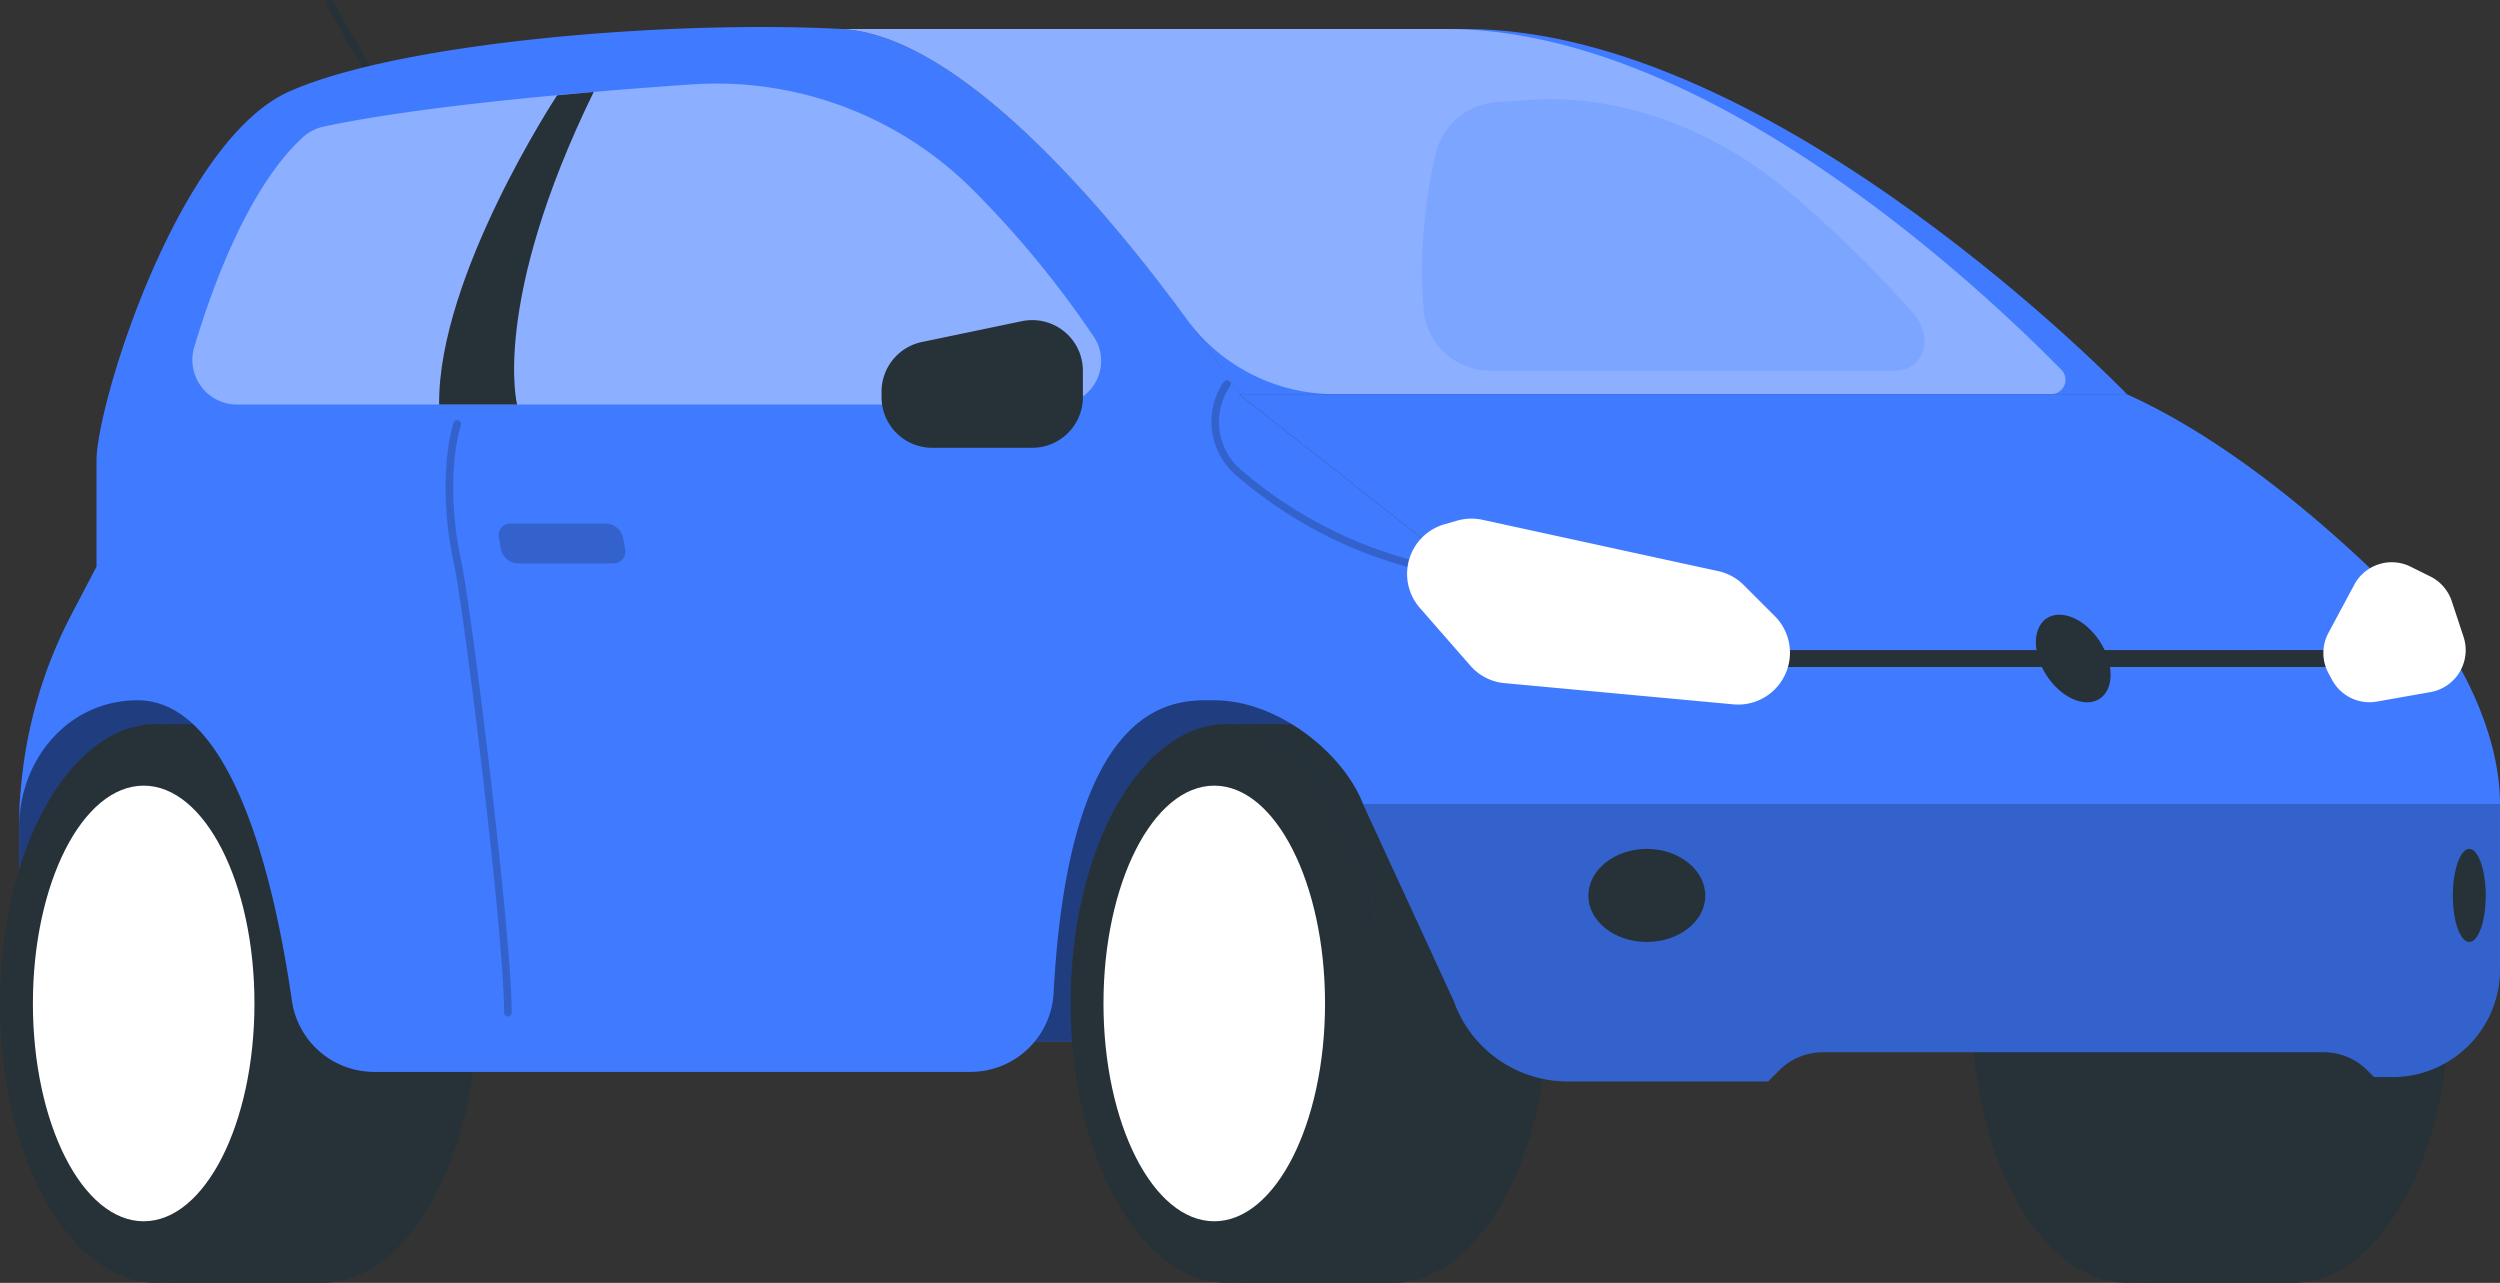 <svg xmlns="http://www.w3.org/2000/svg" viewBox="0 0 320.69 164.56"><rect x="0" y="0" width="320.69" height="164.56" fill="#333333" stroke="none"/><defs><style>.cls-1,.cls-7{fill:#407bff;}.cls-2{opacity:0.5;}.cls-3{fill:#263238;}.cls-4,.cls-6{fill:#fff;}.cls-5,.cls-7{opacity:0.2;}.cls-6{opacity:0.4;}</style></defs><g id="Capa_2" data-name="Capa 2"><g id="Car"><path class="cls-1" d="M2.47,133.61H176.41V79.39H23.08L8.77,91a17.08,17.08,0,0,0-6.3,13.24Z"/><path class="cls-2" d="M2.47,133.61H176.41V79.39H23.08L8.77,91a17.08,17.08,0,0,0-6.3,13.24Z"/><path class="cls-3" d="M177.41,128.72c0-19.79-9-35.83-20-35.83h21.26c11.07,0,20,16,20,35.83s-9,35.84-20,35.84H157.37C168.44,164.56,177.41,148.51,177.41,128.72Z"/><ellipse class="cls-3" cx="157.37" cy="128.72" rx="20.04" ry="35.83"/><ellipse class="cls-4" cx="155.76" cy="128.72" rx="14.21" ry="27.94"/><path class="cls-3" d="M292.93,128.72c0-19.79-9-35.83-20-35.83h21.26c11.07,0,20,16,20,35.83s-9,35.84-20,35.84H272.89C284,164.56,292.93,148.51,292.93,128.72Z"/><ellipse class="cls-3" cx="272.89" cy="128.72" rx="20.04" ry="35.83"/><path class="cls-3" d="M40.08,128.72c0-19.79-9-35.83-20-35.83H41.3c11.07,0,20,16,20,35.83s-9,35.84-20,35.84H20C31.11,164.56,40.08,148.51,40.08,128.72Z"/><ellipse class="cls-3" cx="20.04" cy="128.72" rx="20.04" ry="35.83"/><ellipse class="cls-4" cx="18.43" cy="128.72" rx="14.21" ry="27.94"/><path class="cls-1" d="M201.1,138.72h25.7l1.44-1.43a7.91,7.91,0,0,1,5.59-2.32h64.25a7.91,7.91,0,0,1,5.59,2.32l.87.87h2.35a13.8,13.8,0,0,0,13.8-13.8V103.17H174.86l11.62,25.22A15.51,15.51,0,0,0,201.1,138.72Z"/><path class="cls-5" d="M201.1,138.72h25.7l1.44-1.43a7.91,7.91,0,0,1,5.59-2.32h64.25a7.91,7.91,0,0,1,5.59,2.32l.87.87h2.35a13.8,13.8,0,0,0,13.8-13.8V103.17H174.86l11.62,25.22A15.51,15.51,0,0,0,201.1,138.72Z"/><path class="cls-3" d="M49.3,13a.48.48,0,0,0,.26-.07.5.5,0,0,0,.18-.68l-7-12a.51.51,0,0,0-.69-.18.49.49,0,0,0-.18.68l7,12A.5.5,0,0,0,49.3,13Z"/><path class="cls-1" d="M12.38,72.69V59.06c0-7.17,10.42-41,24.76-47.34s49-9.16,70.83-8,51,46.84,51,46.84l-3.17,39.27c-4.43,0-18.57-1.33-20.65,37.53a10.68,10.68,0,0,1-10.65,10.14H48a10.66,10.66,0,0,1-10.56-9.16c-2-13.85-7.22-38.51-19.8-38.51-8.84,0-15.17,7.56-15.17,16.23h0A58.77,58.77,0,0,1,9.22,78.72Z"/><path class="cls-1" d="M188,3.72c39.78,0,84.83,46.84,84.83,46.84H158.93S129.8,4.89,108,3.72Z"/><path class="cls-6" d="M185.53,3.72C219,3.72,254.17,37,264.42,47.43a1.84,1.84,0,0,1-1.31,3.13H171.25a23.53,23.53,0,0,1-19-9.58C142.41,27.52,123.37,4.55,108,3.72Z"/><path class="cls-1" d="M158.93,50.56,201,83.75l113.19-.36s6.5,9.44,6.5,19.78H174.86c-2.39-6.34-10.76-13.34-19.1-13.34C155.76,78.06,158.93,50.56,158.93,50.56Z"/><path class="cls-5" d="M186.46,74a.5.5,0,0,0,.08-1,55.33,55.33,0,0,1-27.3-12.7,8.06,8.06,0,0,1-1.45-10.74.51.51,0,0,0-.13-.69.5.5,0,0,0-.7.13A9.07,9.07,0,0,0,158.59,61,56.39,56.39,0,0,0,186.38,74Z"/><path class="cls-1" d="M314.19,83.39S294.3,60.22,272.8,50.56H158.93L201,83.75Z"/><rect class="cls-3" x="226.14" y="83.39" width="74.67" height="2.17" transform="translate(526.94 168.95) rotate(-180)"/><path class="cls-4" d="M227.68,79.05l-4-4a6.64,6.64,0,0,0-3.28-1.79l-30.22-6.58a6.71,6.71,0,0,0-3.21.09l-1.61.46A6.63,6.63,0,0,0,182.15,78l6.49,7.42A6.57,6.57,0,0,0,193,87.63l29.34,2.72a6.63,6.63,0,0,0,5.3-1.9h0A6.64,6.64,0,0,0,227.68,79.05Z"/><path class="cls-4" d="M298.69,81.17,302,75a5.45,5.45,0,0,1,2-2.1h0a5.44,5.44,0,0,1,5.34-.15L311.86,74a5.47,5.47,0,0,1,2.63,3.08L316,81.65a5.46,5.46,0,0,1-4.24,7.13L304.88,90a5.45,5.45,0,0,1-5.73-2.79l-.46-.85A5.45,5.45,0,0,1,298.69,81.17Z"/><path class="cls-6" d="M135.67,51.89H30.39a5.72,5.72,0,0,1-5.47-7.37c2.39-8,7-20.51,13.9-26.89a5.84,5.84,0,0,1,2.74-1.4c12.4-2.63,32.36-4.38,47.16-5.4a46.51,46.51,0,0,1,36.4,13.84A127.43,127.43,0,0,1,140.31,43.2,5.59,5.59,0,0,1,135.67,51.89Z"/><path class="cls-3" d="M203.75,114.89c0,3.28,3.36,5.94,7.5,5.94s7.5-2.66,7.5-5.94-3.36-6-7.5-6S203.75,111.61,203.75,114.89Z"/><path class="cls-3" d="M264.17,78.85c-2.46,0-3.66,2.52-2.68,5.62s3.77,5.62,6.23,5.62,3.66-2.51,2.68-5.62S266.63,78.85,264.17,78.85Z"/><path class="cls-3" d="M314.64,114.89c0,3.28.94,5.94,2.11,5.94s2.11-2.66,2.11-5.94-.95-6-2.11-6S314.64,111.61,314.64,114.89Z"/><path class="cls-3" d="M138.91,50.94V47.57a6.5,6.5,0,0,0-7.83-6.37l-12.82,2.67a6.51,6.51,0,0,0-5.18,6.37v.7a6.5,6.5,0,0,0,6.51,6.5h12.82A6.5,6.5,0,0,0,138.91,50.94Z"/><path class="cls-3" d="M71.46,12.23l4.7-.44c-13.19,27-9.83,40.1-9.83,40.1h-10C56.17,35.44,71.46,12.23,71.46,12.23Z"/><path class="cls-7" d="M182.62,39.8a8.59,8.59,0,0,0,8.54,7.76H243c3.78,0,5.15-4.22,2.42-7.37a148,148,0,0,0-16.06-15.67c-9.76-8.22-21.88-12.49-33.21-11.7l-4.29.31a8.58,8.58,0,0,0-7.73,6.77A65.21,65.21,0,0,0,182.62,39.8Z"/><path class="cls-5" d="M65.14,130.39a.5.5,0,0,0,.5-.5c0-10.12-5.16-51.85-6.51-58.11-1.32-6.07-1.32-12.84,0-17.25a.51.51,0,0,0-.34-.62.49.49,0,0,0-.62.34c-1.35,4.56-1.36,11.52,0,17.74s6.49,47.82,6.49,57.9A.5.5,0,0,0,65.14,130.39Z"/><path class="cls-5" d="M66.46,72.28h12.2a1.51,1.51,0,0,0,1.52-1.85L79.93,69a2.31,2.31,0,0,0-2.18-1.84H65.56A1.5,1.5,0,0,0,64,69l.25,1.42A2.31,2.31,0,0,0,66.46,72.28Z"/></g></g></svg>